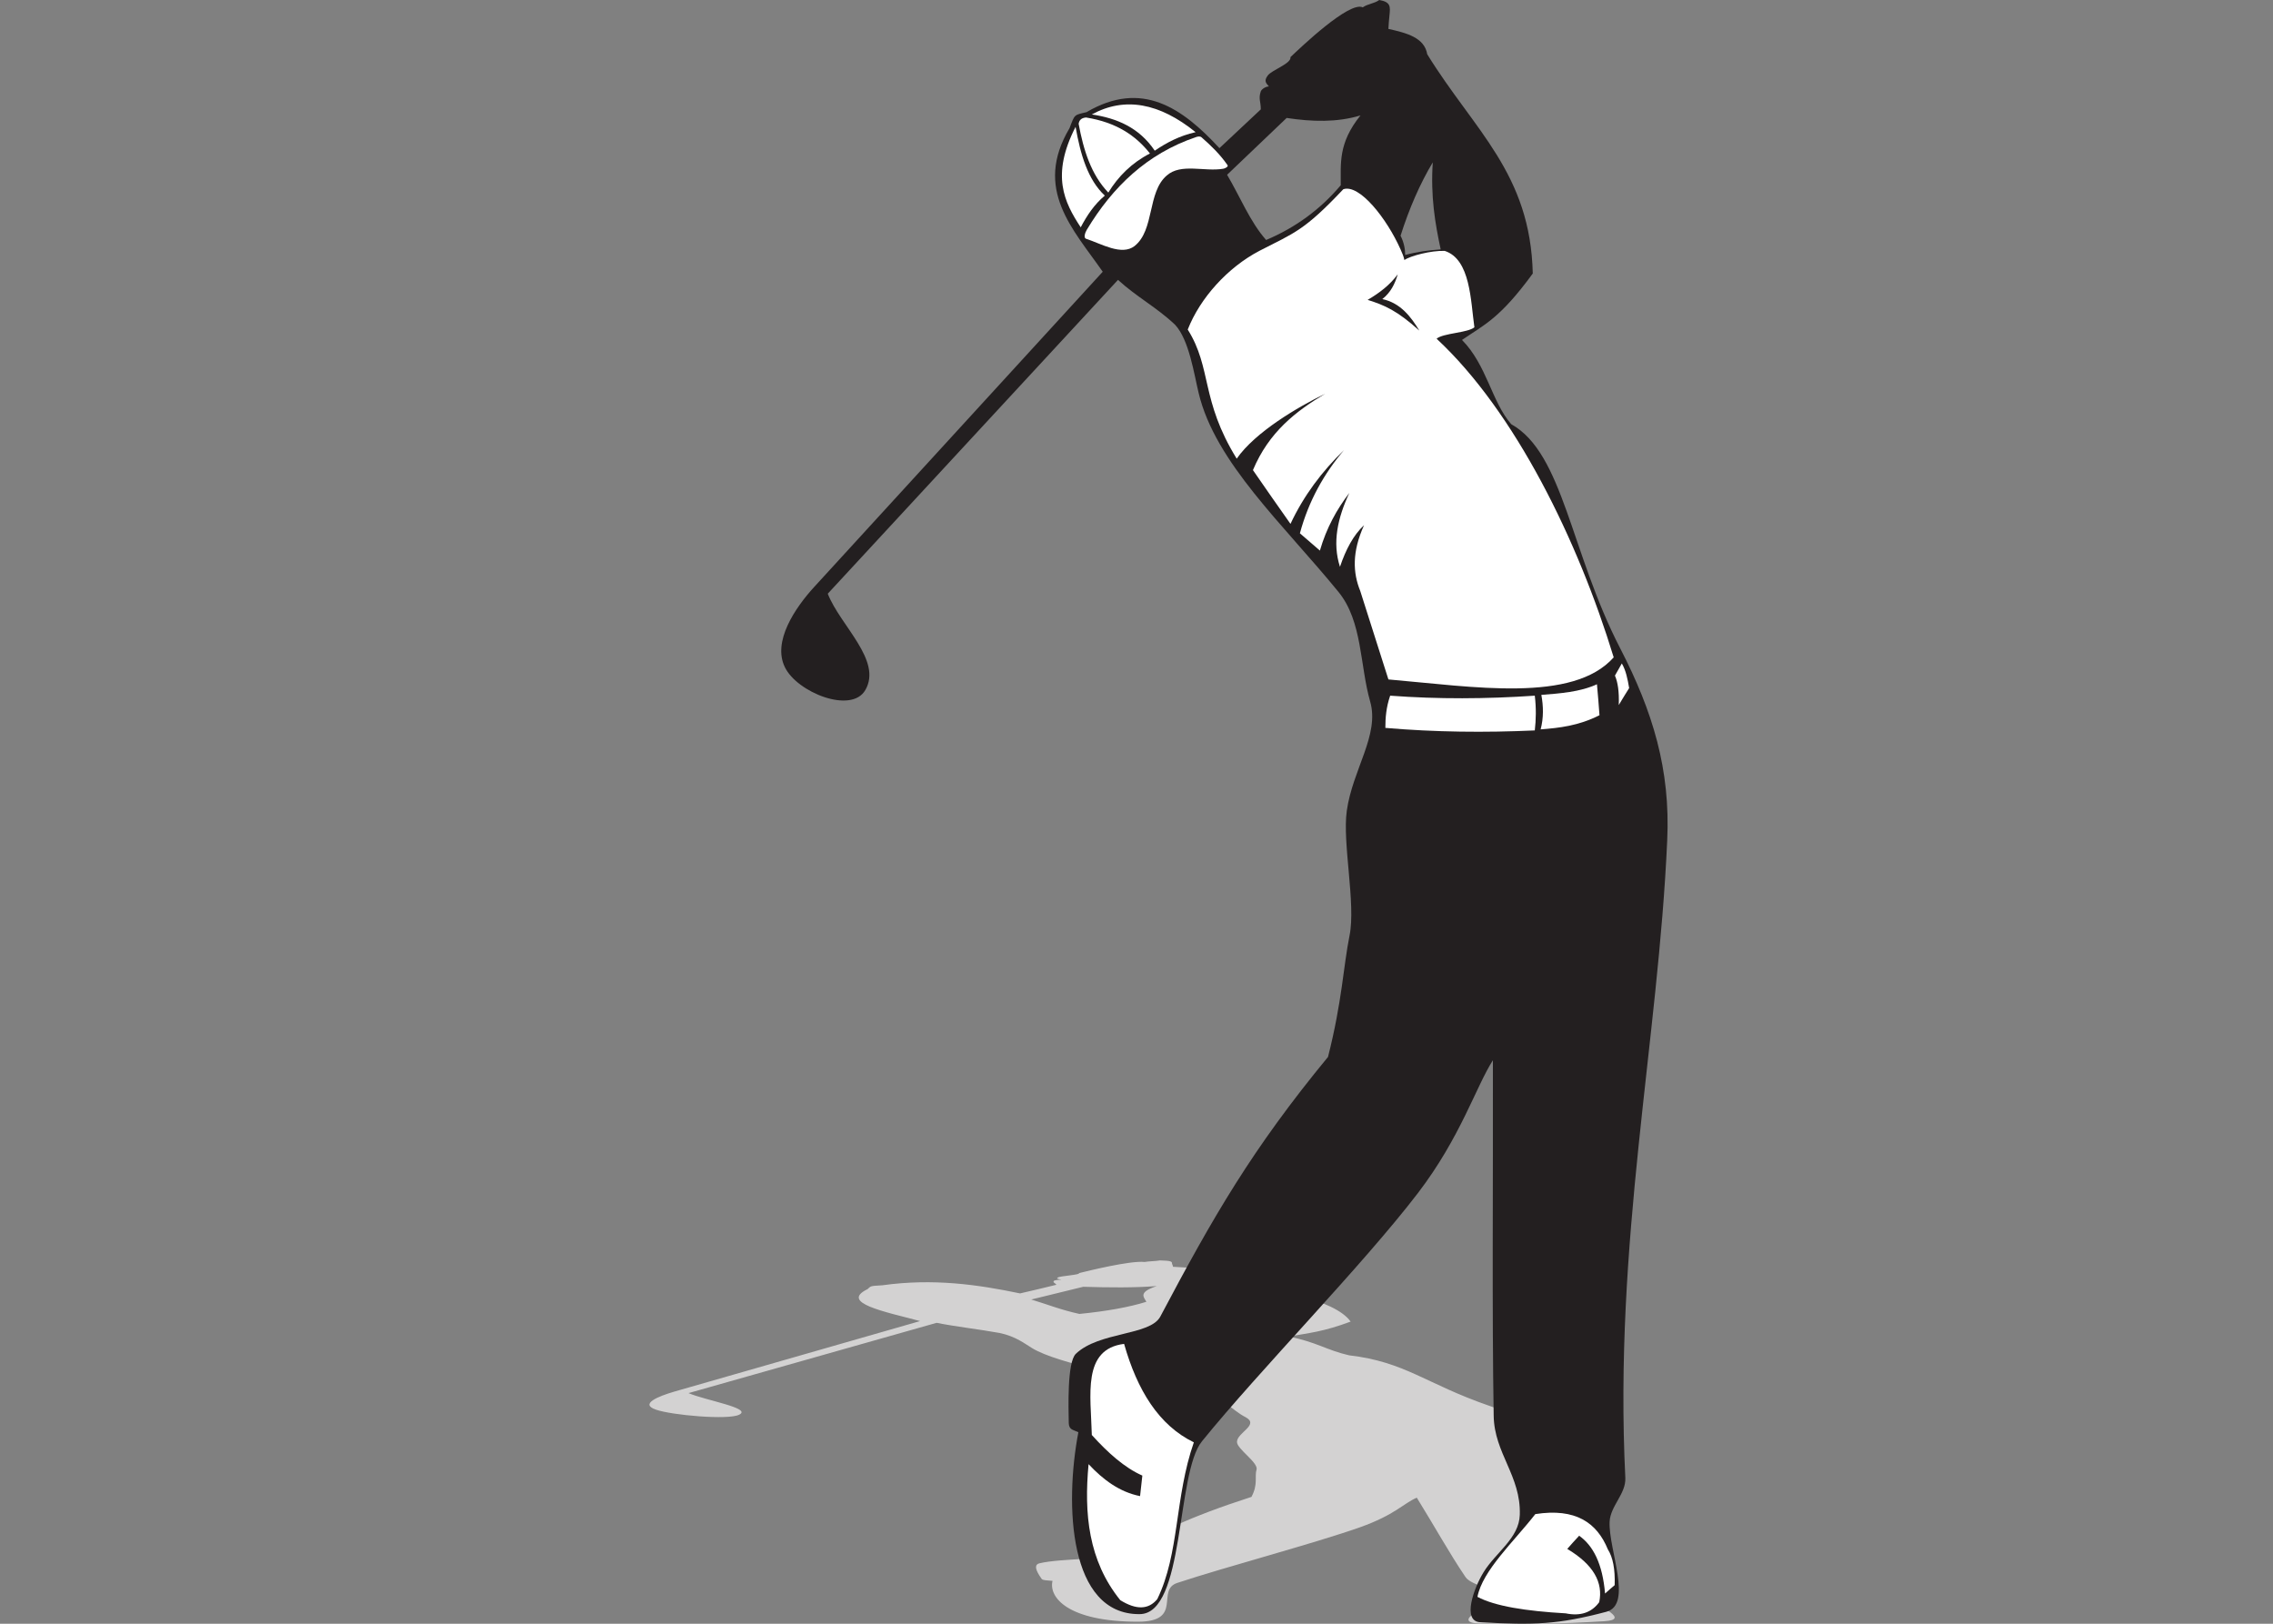<?xml version="1.0" encoding="UTF-8"?>
<svg xmlns="http://www.w3.org/2000/svg" xmlns:xlink="http://www.w3.org/1999/xlink" width="35pt" height="25pt" viewBox="0 0 35 25" version="1.1">
<rect x="0" y="0" width="35" height="25" fill="#808080" stroke="none"/>
<g id="surface1">
<path style=" stroke:none;fill-rule:evenodd;fill:rgb(82.745%,82.353%,82.353%);fill-opacity:1;" d="M 10.602 21.449 C 10.863 21.562 11.586 21.68 11.383 21.781 C 11.215 21.867 10.34 21.789 10.098 21.703 C 9.848 21.617 10.129 21.5 10.383 21.426 L 14.168 20.34 C 13.621 20.195 12.926 20.059 13.359 19.848 C 13.414 19.797 13.398 19.801 13.586 19.789 C 14.371 19.68 15.051 19.777 15.707 19.914 C 15.895 19.871 16.078 19.828 16.266 19.781 C 16.25 19.754 16.203 19.746 16.23 19.719 C 16.238 19.711 16.301 19.703 16.344 19.703 C 16.301 19.691 16.246 19.688 16.301 19.664 C 16.352 19.645 16.645 19.625 16.613 19.602 C 16.742 19.57 17.402 19.406 17.625 19.43 C 17.691 19.418 17.797 19.418 17.863 19.406 C 18.043 19.41 18.047 19.426 18.047 19.457 C 18.055 19.473 18.059 19.488 18.062 19.504 C 18.352 19.52 18.633 19.535 18.711 19.594 C 19.598 19.855 20.551 20 20.797 20.348 C 20.379 20.504 20.16 20.523 19.844 20.578 C 20.277 20.664 20.43 20.789 20.773 20.867 C 21.641 20.969 21.953 21.305 22.922 21.641 C 23.555 21.855 23.945 22.055 24.043 22.301 C 24.324 22.992 24.055 23.684 24.723 24.496 C 24.77 24.551 24.551 24.594 24.574 24.648 C 24.609 24.742 25.109 24.934 24.707 24.961 C 23.992 25.004 23.633 25.004 22.789 24.996 C 22.504 24.992 22.621 24.879 22.738 24.824 C 22.883 24.754 23.211 24.707 23.176 24.625 C 23.113 24.492 22.652 24.414 22.566 24.281 C 22.32 23.918 22.094 23.508 21.816 23.059 C 21.609 23.148 21.48 23.324 20.938 23.516 C 20.23 23.766 18.871 24.125 18.129 24.371 C 17.793 24.48 18.227 24.965 17.527 24.969 C 16.438 24.969 16.145 24.59 16.207 24.34 C 16.117 24.332 16.055 24.332 16.039 24.309 C 16.004 24.258 15.887 24.098 16.004 24.07 C 16.32 23.992 17.109 24.008 17.227 23.941 C 17.836 23.594 18.293 23.363 19.27 23.047 C 19.375 22.852 19.316 22.734 19.348 22.629 C 19.383 22.52 19.043 22.309 19.047 22.199 C 19.051 22.055 19.398 21.938 19.18 21.82 C 18.941 21.695 18.898 21.547 18.469 21.445 C 17.48 21.211 16.293 21 15.895 20.758 C 15.789 20.695 15.641 20.574 15.391 20.523 C 15.07 20.465 14.742 20.43 14.422 20.367 Z M 18.789 20.285 C 18.777 20.262 18.746 20.238 18.68 20.215 C 18.758 20.125 18.867 20.039 19.023 19.965 C 19.059 20.082 19.184 20.176 19.324 20.266 C 19.148 20.266 18.969 20.273 18.789 20.285 Z M 16.621 20.23 C 16.336 20.168 16.125 20.082 15.879 20.008 L 16.68 19.812 C 17.078 19.824 17.465 19.828 17.812 19.801 C 17.52 19.898 17.613 19.969 17.652 20.043 C 17.391 20.125 17.043 20.188 16.621 20.23 "/>
<path style=" stroke:none;fill-rule:evenodd;fill:rgb(13.725%,12.157%,12.549%);fill-opacity:1;" d="M 12.746 9.141 C 12.938 9.633 13.59 10.168 13.324 10.625 C 13.109 10.996 12.273 10.66 12.086 10.273 C 11.891 9.879 12.242 9.359 12.539 9.035 L 16.98 4.184 C 16.523 3.527 15.91 2.914 16.469 1.973 C 16.551 1.758 16.535 1.773 16.73 1.727 C 17.582 1.227 18.203 1.66 18.777 2.281 C 18.988 2.082 19.203 1.883 19.414 1.684 C 19.414 1.559 19.375 1.523 19.414 1.406 C 19.43 1.367 19.5 1.328 19.539 1.332 C 19.504 1.285 19.453 1.254 19.52 1.164 C 19.586 1.074 19.887 0.98 19.871 0.879 C 20.02 0.738 20.777 0.012 20.984 0.113 C 21.059 0.059 21.164 0.055 21.238 0 C 21.414 0.031 21.41 0.098 21.395 0.238 C 21.387 0.309 21.383 0.375 21.379 0.445 C 21.66 0.508 21.934 0.578 21.977 0.836 C 22.703 2.012 23.566 2.668 23.602 4.211 C 23.094 4.906 22.859 4.996 22.512 5.234 C 22.895 5.621 22.969 6.188 23.27 6.531 C 24.074 6.98 24.18 8.496 24.949 9.984 C 25.449 10.953 25.723 11.848 25.672 12.938 C 25.535 16.031 24.848 19.121 25.027 22.754 C 25.039 23 24.797 23.184 24.785 23.43 C 24.766 23.855 25.148 24.707 24.734 24.816 C 23.992 25.012 23.629 25.023 22.793 24.977 C 22.508 24.961 22.695 24.449 22.844 24.207 C 23.031 23.902 23.391 23.684 23.402 23.324 C 23.422 22.723 23.008 22.375 23 21.797 C 22.973 20.164 22.992 18.336 22.988 16.324 C 22.727 16.73 22.492 17.508 21.832 18.371 C 20.973 19.492 19.398 21.094 18.508 22.191 C 18.105 22.684 18.25 24.852 17.547 24.852 C 16.457 24.859 16.391 23.172 16.605 22.051 C 16.523 22.012 16.461 22.016 16.457 21.91 C 16.453 21.688 16.43 20.973 16.566 20.844 C 16.926 20.5 17.711 20.566 17.867 20.27 C 18.684 18.727 19.281 17.691 20.449 16.273 C 20.668 15.41 20.684 14.883 20.781 14.402 C 20.879 13.914 20.668 12.977 20.738 12.484 C 20.828 11.844 21.246 11.316 21.098 10.801 C 20.938 10.242 20.98 9.57 20.613 9.117 C 19.766 8.078 18.711 7.121 18.457 6.051 C 18.387 5.766 18.312 5.234 18.094 5 C 17.809 4.73 17.504 4.574 17.215 4.309 Z M 21.637 3.926 C 21.637 3.832 21.617 3.73 21.566 3.629 C 21.699 3.211 21.863 2.832 22.062 2.5 C 22.027 3.023 22.098 3.441 22.184 3.84 C 22.004 3.852 21.824 3.875 21.637 3.926 Z M 19.496 3.695 C 19.25 3.418 19.094 3.027 18.895 2.691 L 19.812 1.816 C 20.203 1.875 20.586 1.887 20.949 1.777 C 20.602 2.207 20.648 2.52 20.645 2.852 C 20.332 3.223 19.949 3.504 19.496 3.695 "/>
<path style=" stroke:none;fill-rule:evenodd;fill:rgb(100%,100%,100%);fill-opacity:1;" d="M 21.406 10.711 C 21.344 10.891 21.332 11.055 21.332 11.207 C 22.098 11.273 22.867 11.281 23.633 11.246 C 23.652 11.082 23.656 10.902 23.633 10.711 C 22.887 10.762 22.145 10.766 21.406 10.711 "/>
<path style=" stroke:none;fill-rule:evenodd;fill:rgb(100%,100%,100%);fill-opacity:1;" d="M 23.734 10.699 C 23.766 10.875 23.77 11.051 23.723 11.23 C 24.012 11.207 24.305 11.176 24.629 11.012 C 24.617 10.848 24.605 10.691 24.59 10.535 C 24.328 10.656 24.02 10.676 23.734 10.699 "/>
<path style=" stroke:none;fill-rule:evenodd;fill:rgb(100%,100%,100%);fill-opacity:1;" d="M 24.867 10.402 C 24.91 10.5 24.934 10.645 24.926 10.855 C 24.98 10.766 25.031 10.68 25.086 10.594 C 25.062 10.453 25.035 10.32 24.973 10.215 C 24.938 10.277 24.902 10.34 24.867 10.402 "/>
<path style=" stroke:none;fill-rule:evenodd;fill:rgb(100%,100%,100%);fill-opacity:1;" d="M 16.734 3.539 C 17.133 2.875 17.664 2.367 18.41 2.113 C 18.438 2.102 18.477 2.094 18.5 2.113 C 18.648 2.242 18.789 2.379 18.902 2.543 C 18.918 2.566 18.863 2.594 18.836 2.598 C 18.547 2.648 18.184 2.508 17.965 2.703 C 17.664 2.961 17.781 3.543 17.469 3.789 C 17.27 3.941 16.961 3.754 16.723 3.676 C 16.68 3.66 16.711 3.578 16.734 3.539 "/>
<path style=" stroke:none;fill-rule:evenodd;fill:rgb(100%,100%,100%);fill-opacity:1;" d="M 16.641 3.5 C 16.387 3.113 16.18 2.699 16.562 1.953 C 16.637 2.379 16.75 2.766 17.012 3.012 C 16.852 3.145 16.738 3.316 16.641 3.5 "/>
<path style=" stroke:none;fill-rule:evenodd;fill:rgb(100%,100%,100%);fill-opacity:1;" d="M 16.609 1.906 C 16.617 1.859 16.641 1.816 16.723 1.809 C 17.191 1.883 17.492 2.09 17.707 2.363 C 17.426 2.508 17.219 2.715 17.066 2.965 C 16.801 2.688 16.684 2.312 16.609 1.906 "/>
<path style=" stroke:none;fill-rule:evenodd;fill:rgb(100%,100%,100%);fill-opacity:1;" d="M 16.812 1.762 C 17.32 1.484 17.855 1.586 18.41 2.035 C 18.164 2.09 17.965 2.195 17.781 2.32 C 17.539 1.961 17.195 1.82 16.812 1.762 "/>
<path style=" stroke:none;fill-rule:evenodd;fill:rgb(100%,100%,100%);fill-opacity:1;" d="M 17.309 20.691 C 16.66 20.773 16.797 21.48 16.812 22.094 C 17.059 22.367 17.316 22.598 17.59 22.719 C 17.578 22.824 17.566 22.93 17.555 23.035 C 17.242 22.973 16.988 22.785 16.762 22.543 C 16.691 23.305 16.758 24.027 17.25 24.637 C 17.496 24.789 17.684 24.785 17.82 24.621 C 18.164 23.918 18.086 23.059 18.383 22.207 C 17.844 21.945 17.512 21.406 17.309 20.691 "/>
<path style=" stroke:none;fill-rule:evenodd;fill:rgb(100%,100%,100%);fill-opacity:1;" d="M 22.75 24.586 C 22.828 24.18 23.309 23.738 23.641 23.312 C 24.262 23.215 24.59 23.445 24.758 23.855 C 24.836 23.977 24.871 24.16 24.863 24.406 C 24.812 24.449 24.762 24.492 24.715 24.535 C 24.676 24.074 24.531 23.797 24.316 23.645 C 24.254 23.711 24.195 23.777 24.133 23.848 C 24.539 24.09 24.688 24.367 24.625 24.668 C 24.508 24.828 24.336 24.887 24.109 24.84 C 23.496 24.805 23.02 24.73 22.75 24.586 "/>
<path style=" stroke:none;fill-rule:evenodd;fill:rgb(100%,100%,100%);fill-opacity:1;" d="M 18.289 5.074 C 18.48 4.586 18.906 4.117 19.391 3.863 C 19.938 3.582 20.082 3.551 20.684 2.914 C 20.93 2.828 21.352 3.359 21.566 3.84 C 21.594 3.902 21.613 3.945 21.625 4.004 C 21.711 3.941 22.035 3.855 22.246 3.863 C 22.645 3.992 22.645 4.637 22.703 5.039 C 22.602 5.125 22.219 5.129 22.121 5.215 C 23.332 6.34 24.301 8.328 24.848 10.121 C 24.219 10.828 22.688 10.574 21.379 10.461 C 21.234 10.008 21.09 9.551 20.945 9.098 C 20.832 8.82 20.816 8.5 21.004 8.086 C 20.84 8.238 20.723 8.461 20.633 8.727 C 20.512 8.352 20.598 7.973 20.777 7.59 C 20.586 7.84 20.426 8.125 20.324 8.477 C 20.223 8.387 20.117 8.301 20.016 8.211 C 20.152 7.707 20.391 7.289 20.695 6.93 C 20.355 7.258 20.074 7.633 19.871 8.066 C 19.676 7.789 19.484 7.516 19.293 7.238 C 19.539 6.652 19.953 6.332 20.406 6.062 C 19.984 6.266 19.328 6.652 19.043 7.062 C 18.484 6.156 18.664 5.672 18.289 5.074 Z M 21.855 5.09 C 21.512 4.781 21.32 4.699 21.059 4.617 C 21.246 4.508 21.406 4.383 21.523 4.223 C 21.48 4.367 21.418 4.5 21.285 4.605 C 21.566 4.664 21.727 4.879 21.855 5.09 "/>
</g>
</svg>
